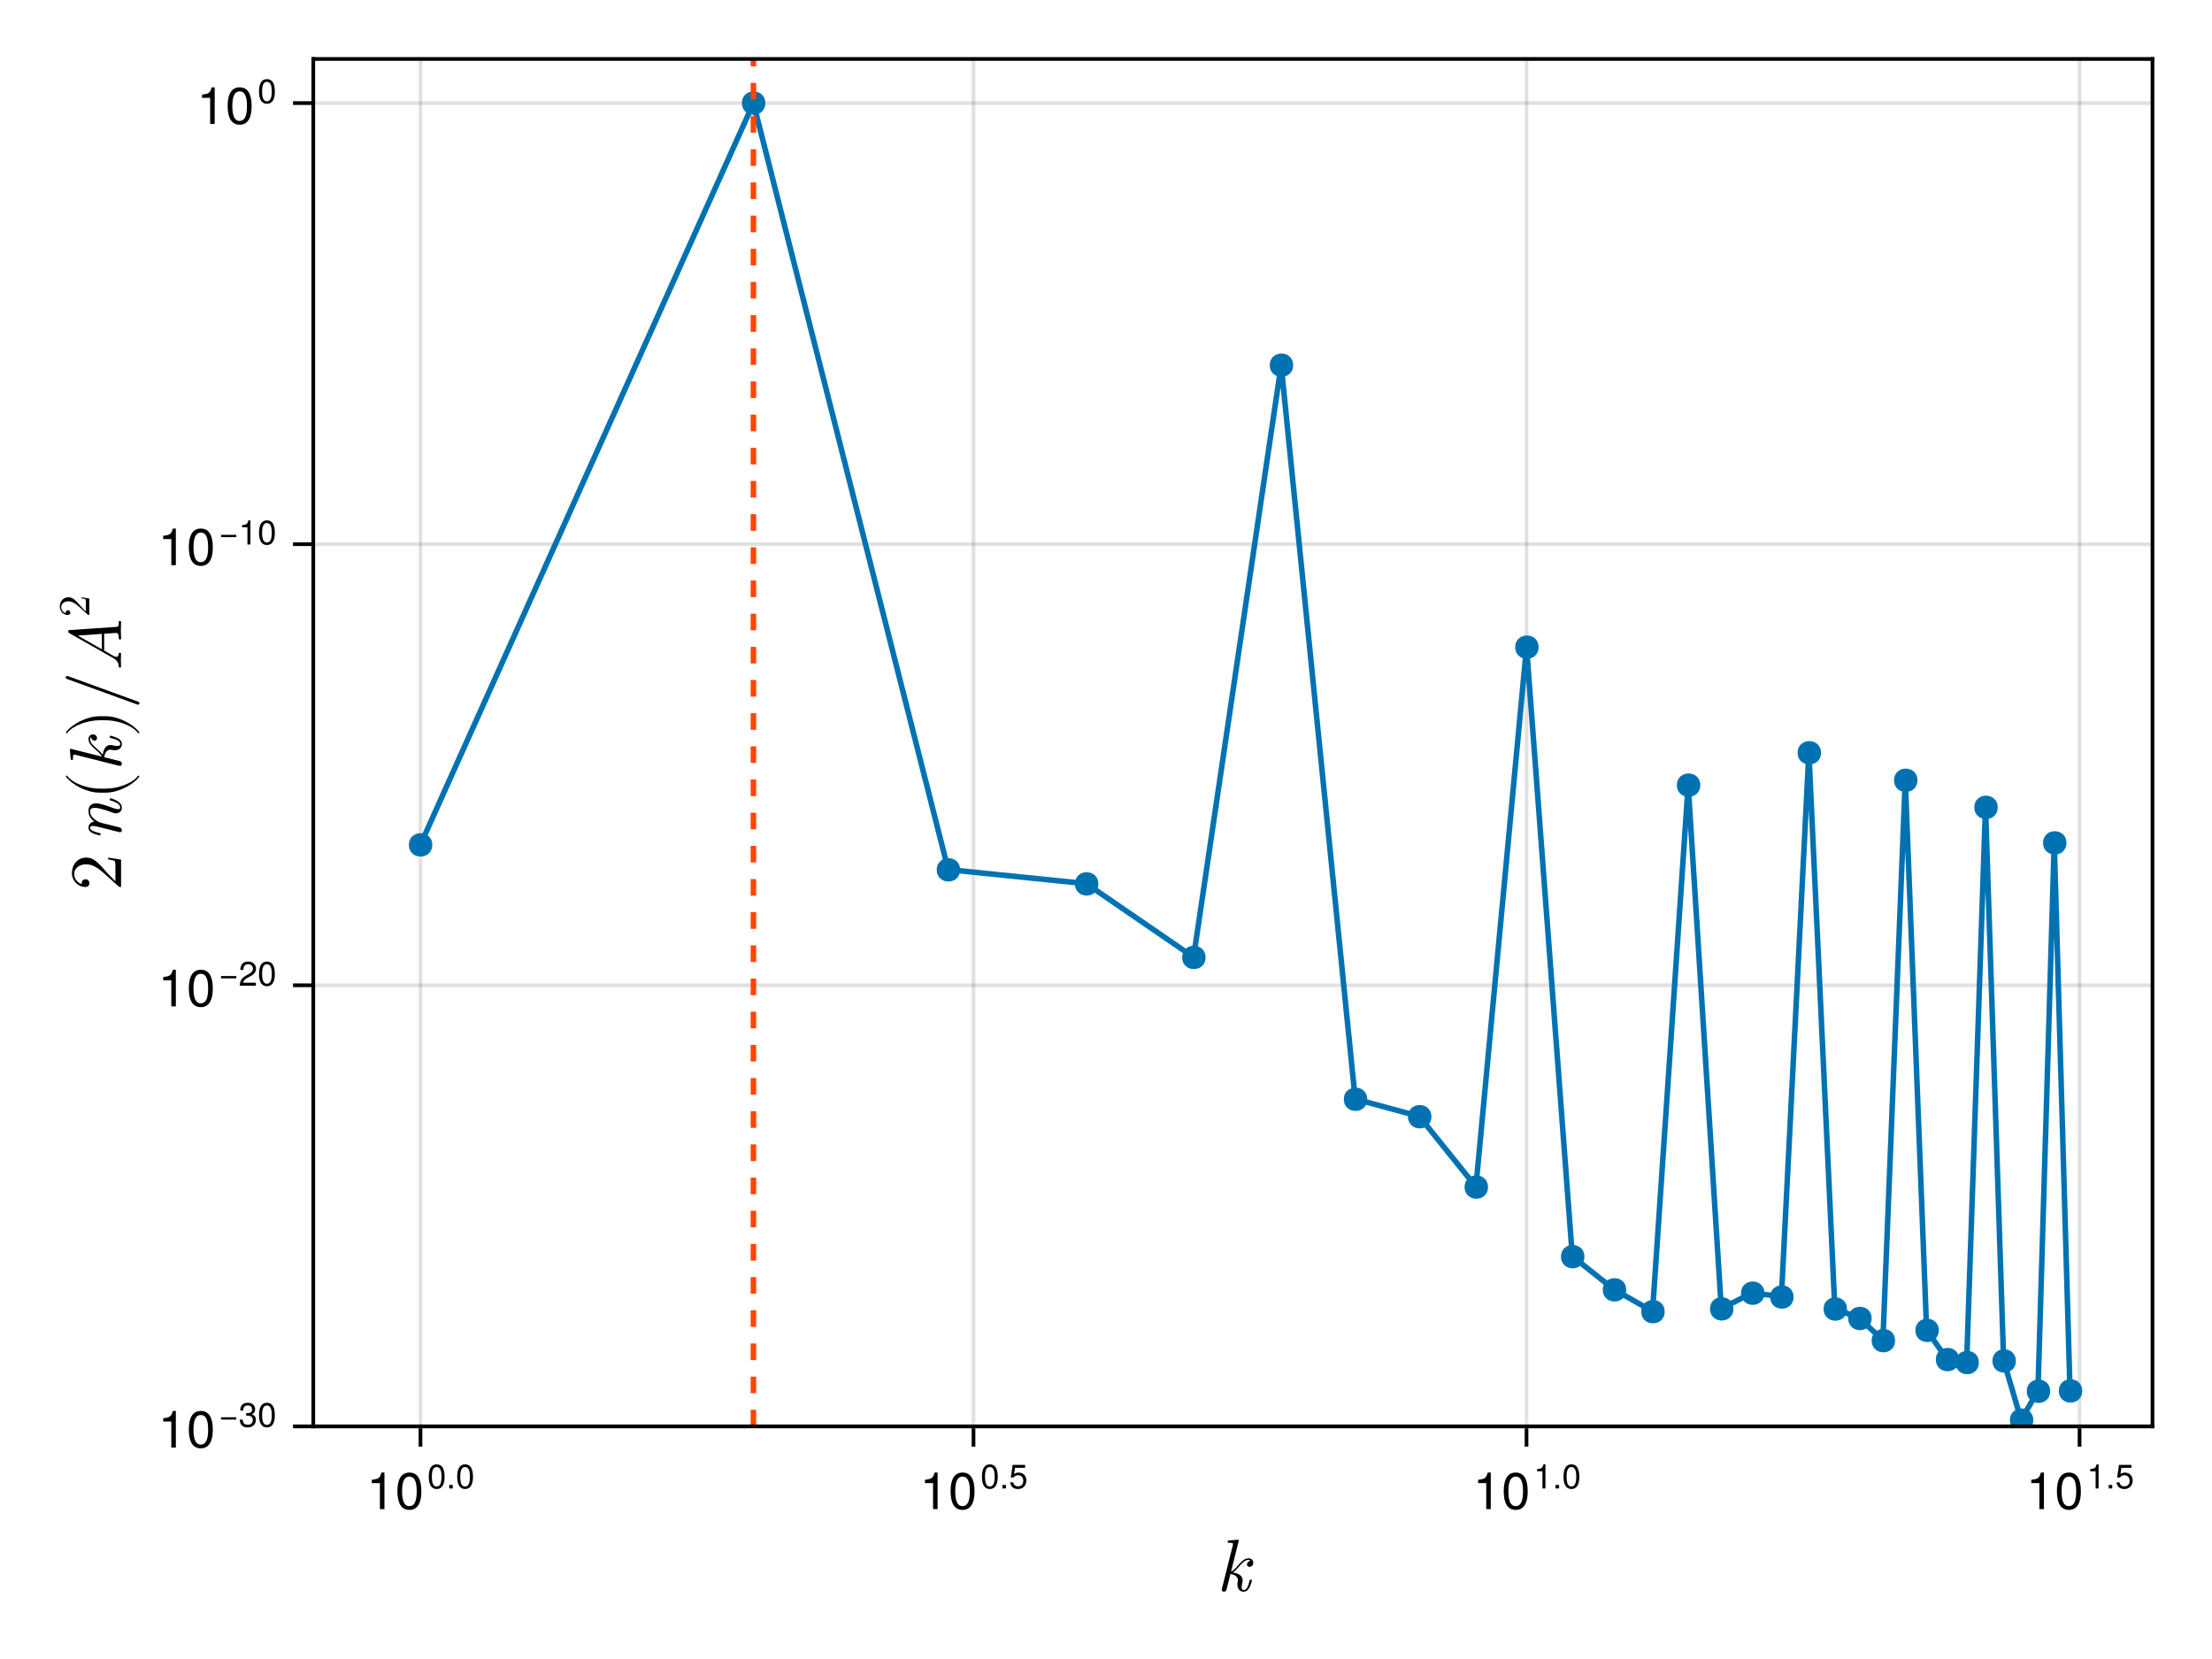 <?xml version="1.0" encoding="UTF-8"?>
<svg xmlns="http://www.w3.org/2000/svg" xmlns:xlink="http://www.w3.org/1999/xlink" width="800" height="600" viewBox="0 0 800 600">
<defs>
<g>
<g id="glyph-0-0-e2d2e023">
<path d="M 12.906 -3.812 C 12.906 -4.078 12.703 -4.078 12.516 -4.078 C 12.188 -4.078 12.156 -4.047 12 -3.469 C 11.656 -2.109 11.156 -0.297 9.969 -0.297 C 9.25 -0.297 9.203 -0.906 9.203 -1.438 C 9.203 -2.047 9.391 -2.797 9.422 -2.938 C 9.547 -3.5 9.547 -3.516 9.547 -3.875 C 9.547 -5.688 7.688 -6.406 6 -6.641 C 6.609 -7.016 7.172 -7.578 7.891 -8.406 C 9.281 -9.969 10.328 -11.203 11.656 -11.203 C 12.156 -11.203 12.375 -10.875 12.375 -10.875 C 11.25 -10.703 11.125 -9.766 11.125 -9.547 C 11.125 -9.203 11.359 -8.688 12.062 -8.688 C 12.641 -8.688 13.391 -9.172 13.391 -10.188 C 13.391 -10.875 12.906 -11.781 11.703 -11.781 C 10.297 -11.781 9.156 -10.672 8.234 -9.609 C 6.719 -7.844 6.297 -7.422 5.359 -6.969 L 8.078 -17.844 C 8.109 -17.922 8.156 -18.188 8.156 -18.188 C 8.156 -18.438 8 -18.516 7.781 -18.516 C 7.703 -18.516 7.438 -18.484 7.359 -18.453 L 4.719 -18.25 C 4.406 -18.219 4.109 -18.188 4.109 -17.688 C 4.109 -17.391 4.375 -17.391 4.75 -17.391 C 6.031 -17.391 6.078 -17.203 6.078 -16.938 C 6.078 -16.859 6 -16.484 6 -16.484 L 2.047 -0.75 C 2.031 -0.688 2 -0.406 2 -0.406 C 2 -0.109 2.234 0.297 2.75 0.297 C 3.547 0.297 3.734 -0.453 3.781 -0.688 L 5.141 -6.109 C 6.141 -5.969 7.844 -5.422 7.844 -3.875 C 7.844 -3.688 7.844 -3.578 7.766 -3.203 C 7.656 -2.75 7.656 -2.562 7.656 -2.297 C 7.656 -0.375 8.906 0.297 9.891 0.297 C 11.062 0.297 11.656 -0.594 11.953 -1.094 C 12.531 -2.109 12.906 -3.734 12.906 -3.812 Z M 12.906 -3.812 "/>
</g>
<g id="glyph-1-0-e2d2e023">
<path d="M 6.484 0 C 6.484 0 4.844 0 4.844 0 C 4.844 0 4.844 -9.422 4.844 -9.422 C 4.844 -9.422 1.906 -9.422 1.906 -9.422 C 1.906 -9.422 1.906 -10.609 1.906 -10.609 C 4.438 -10.922 4.812 -11.203 5.391 -13.234 C 5.391 -13.234 6.484 -13.234 6.484 -13.234 C 6.484 -13.234 6.484 0 6.484 0 Z M 6.484 0 "/>
</g>
<g id="glyph-2-0-e2d2e023">
<path d="M 9.469 -6.359 C 9.469 -2.016 7.938 0.281 5.141 0.281 C 2.297 0.281 0.797 -2.016 0.797 -6.484 C 0.797 -10.922 2.281 -13.234 5.141 -13.234 C 8.016 -13.234 9.469 -10.953 9.469 -6.359 Z M 7.781 -6.516 C 7.781 -10.062 6.906 -11.781 5.141 -11.781 C 3.359 -11.781 2.484 -10.078 2.484 -6.453 C 2.484 -2.844 3.359 -1.078 5.094 -1.078 C 6.922 -1.078 7.781 -2.766 7.781 -6.516 Z M 7.781 -6.516 "/>
</g>
<g id="glyph-2-1-e2d2e023">
<path d="M 6.484 0 C 6.484 0 4.844 0 4.844 0 C 4.844 0 4.844 -9.422 4.844 -9.422 C 4.844 -9.422 1.906 -9.422 1.906 -9.422 C 1.906 -9.422 1.906 -10.609 1.906 -10.609 C 4.438 -10.922 4.812 -11.203 5.391 -13.234 C 5.391 -13.234 6.484 -13.234 6.484 -13.234 C 6.484 -13.234 6.484 0 6.484 0 Z M 6.484 0 "/>
</g>
<g id="glyph-3-0-e2d2e023">
<path d="M 6.25 -4.203 C 6.25 -1.328 5.234 0.188 3.391 0.188 C 1.516 0.188 0.531 -1.328 0.531 -4.266 C 0.531 -7.203 1.5 -8.734 3.391 -8.734 C 5.281 -8.734 6.25 -7.234 6.25 -4.203 Z M 5.141 -4.297 C 5.141 -6.641 4.562 -7.766 3.391 -7.766 C 2.219 -7.766 1.641 -6.656 1.641 -4.266 C 1.641 -1.875 2.219 -0.719 3.359 -0.719 C 4.562 -0.719 5.141 -1.828 5.141 -4.297 Z M 5.141 -4.297 "/>
</g>
<g id="glyph-3-1-e2d2e023">
<path d="M 2.359 0 C 2.359 0 1.078 0 1.078 0 C 1.078 0 1.078 -1.281 1.078 -1.281 C 1.078 -1.281 2.359 -1.281 2.359 -1.281 C 2.359 -1.281 2.359 0 2.359 0 Z M 2.359 0 "/>
</g>
<g id="glyph-4-0-e2d2e023">
<path d="M 6.25 -4.203 C 6.25 -1.328 5.234 0.188 3.391 0.188 C 1.516 0.188 0.531 -1.328 0.531 -4.266 C 0.531 -7.203 1.5 -8.734 3.391 -8.734 C 5.281 -8.734 6.25 -7.234 6.25 -4.203 Z M 5.141 -4.297 C 5.141 -6.641 4.562 -7.766 3.391 -7.766 C 2.219 -7.766 1.641 -6.656 1.641 -4.266 C 1.641 -1.875 2.219 -0.719 3.359 -0.719 C 4.562 -0.719 5.141 -1.828 5.141 -4.297 Z M 5.141 -4.297 "/>
</g>
<g id="glyph-4-1-e2d2e023">
<path d="M 2.359 0 C 2.359 0 1.078 0 1.078 0 C 1.078 0 1.078 -1.281 1.078 -1.281 C 1.078 -1.281 2.359 -1.281 2.359 -1.281 C 2.359 -1.281 2.359 0 2.359 0 Z M 2.359 0 "/>
</g>
<g id="glyph-4-2-e2d2e023">
<path d="M 6.312 -2.891 C 6.312 -1.047 5.078 0.188 3.328 0.188 C 1.766 0.188 0.781 -0.5 0.438 -2.234 C 0.438 -2.234 1.516 -2.234 1.516 -2.234 C 1.766 -1.25 2.359 -0.781 3.297 -0.781 C 4.484 -0.781 5.203 -1.484 5.203 -2.75 C 5.203 -4.031 4.469 -4.797 3.297 -4.797 C 2.625 -4.797 2.203 -4.578 1.703 -3.984 C 1.703 -3.984 0.703 -3.984 0.703 -3.984 C 0.703 -3.984 1.359 -8.547 1.359 -8.547 C 1.359 -8.547 5.859 -8.547 5.859 -8.547 C 5.859 -8.547 5.859 -7.469 5.859 -7.469 C 5.859 -7.469 2.234 -7.469 2.234 -7.469 C 2.234 -7.469 1.891 -5.219 1.891 -5.219 C 2.391 -5.594 2.875 -5.75 3.5 -5.75 C 5.172 -5.75 6.312 -4.609 6.312 -2.891 Z M 6.312 -2.891 "/>
</g>
<g id="glyph-4-3-e2d2e023">
<path d="M 4.266 0 C 4.266 0 3.188 0 3.188 0 C 3.188 0 3.188 -6.219 3.188 -6.219 C 3.188 -6.219 1.25 -6.219 1.25 -6.219 C 1.25 -6.219 1.25 -7 1.25 -7 C 2.938 -7.203 3.172 -7.391 3.562 -8.734 C 3.562 -8.734 4.266 -8.734 4.266 -8.734 C 4.266 -8.734 4.266 0 4.266 0 Z M 4.266 0 "/>
</g>
<g id="glyph-5-0-e2d2e023">
<path d="M 6.25 -4.203 C 6.25 -1.328 5.234 0.188 3.391 0.188 C 1.516 0.188 0.531 -1.328 0.531 -4.266 C 0.531 -7.203 1.5 -8.734 3.391 -8.734 C 5.281 -8.734 6.25 -7.234 6.25 -4.203 Z M 5.141 -4.297 C 5.141 -6.641 4.562 -7.766 3.391 -7.766 C 2.219 -7.766 1.641 -6.656 1.641 -4.266 C 1.641 -1.875 2.219 -0.719 3.359 -0.719 C 4.562 -0.719 5.141 -1.828 5.141 -4.297 Z M 5.141 -4.297 "/>
</g>
<g id="glyph-6-0-e2d2e023">
<path d="M 6.484 0 C 6.484 0 4.844 0 4.844 0 C 4.844 0 4.844 -9.422 4.844 -9.422 C 4.844 -9.422 1.906 -9.422 1.906 -9.422 C 1.906 -9.422 1.906 -10.609 1.906 -10.609 C 4.438 -10.922 4.812 -11.203 5.391 -13.234 C 5.391 -13.234 6.484 -13.234 6.484 -13.234 C 6.484 -13.234 6.484 0 6.484 0 Z M 6.484 0 "/>
</g>
<g id="glyph-7-0-e2d2e023">
<path d="M 2.359 0 C 2.359 0 1.078 0 1.078 0 C 1.078 0 1.078 -1.281 1.078 -1.281 C 1.078 -1.281 2.359 -1.281 2.359 -1.281 C 2.359 -1.281 2.359 0 2.359 0 Z M 2.359 0 "/>
</g>
<g id="glyph-7-1-e2d2e023">
<path d="M 6.312 -2.891 C 6.312 -1.047 5.078 0.188 3.328 0.188 C 1.766 0.188 0.781 -0.5 0.438 -2.234 C 0.438 -2.234 1.516 -2.234 1.516 -2.234 C 1.766 -1.25 2.359 -0.781 3.297 -0.781 C 4.484 -0.781 5.203 -1.484 5.203 -2.75 C 5.203 -4.031 4.469 -4.797 3.297 -4.797 C 2.625 -4.797 2.203 -4.578 1.703 -3.984 C 1.703 -3.984 0.703 -3.984 0.703 -3.984 C 0.703 -3.984 1.359 -8.547 1.359 -8.547 C 1.359 -8.547 5.859 -8.547 5.859 -8.547 C 5.859 -8.547 5.859 -7.469 5.859 -7.469 C 5.859 -7.469 2.234 -7.469 2.234 -7.469 C 2.234 -7.469 1.891 -5.219 1.891 -5.219 C 2.391 -5.594 2.875 -5.75 3.5 -5.75 C 5.172 -5.75 6.312 -4.609 6.312 -2.891 Z M 6.312 -2.891 "/>
</g>
<g id="glyph-8-0-e2d2e023">
<path d="M -4.641 -11.969 L -4.641 -11.312 C -3.844 -11.172 -2.672 -10.984 -2.266 -10.719 C -2.047 -10.531 -2.047 -8.781 -2.047 -8.188 L -2.047 -3.391 L -4.797 -6.219 C -8.484 -10.375 -9.922 -11.969 -12.594 -11.969 C -15.625 -11.969 -17.766 -9.578 -17.766 -6.328 C -17.766 -3.312 -15.312 -1.328 -12.938 -1.328 C -11.438 -1.328 -11.438 -2.672 -11.438 -2.75 C -11.438 -3.203 -11.766 -4.141 -12.859 -4.141 C -13.547 -4.141 -14.25 -3.656 -14.25 -2.719 C -14.25 -2.5 -14.25 -2.453 -14.219 -2.375 C -15.953 -2.984 -16.938 -4.422 -16.938 -5.969 C -16.938 -8.406 -14.781 -9.547 -12.594 -9.547 C -10.453 -9.547 -8.344 -8.219 -6.688 -6.75 L -0.984 -1.625 C -0.688 -1.328 -0.641 -1.328 0 -1.328 L 0 -11.234 Z M -4.641 -11.969 "/>
</g>
<g id="glyph-8-1-e2d2e023">
<path d="M 6.344 -8.859 C 6.266 -8.859 6.188 -8.797 6.141 -8.75 C 4.047 -5.969 -1.281 -4.141 -5.547 -4.141 L -7.781 -4.141 C -12.062 -4.141 -17.391 -5.969 -19.469 -8.75 C -19.531 -8.797 -19.609 -8.859 -19.688 -8.859 C -19.812 -8.859 -19.953 -8.719 -19.953 -8.594 C -19.953 -8.531 -19.922 -8.484 -19.891 -8.422 C -17.688 -5.5 -12.344 -2.688 -7.781 -2.688 L -5.547 -2.688 C -0.984 -2.688 4.344 -5.5 6.562 -8.422 C 6.594 -8.484 6.609 -8.531 6.609 -8.594 C 6.609 -8.719 6.484 -8.859 6.344 -8.859 Z M 6.344 -8.859 "/>
</g>
<g id="glyph-8-2-e2d2e023">
<path d="M -5.547 -7.688 L -7.781 -7.688 C -12.344 -7.688 -17.688 -4.875 -19.891 -1.953 C -19.922 -1.891 -19.953 -1.844 -19.953 -1.781 C -19.953 -1.656 -19.812 -1.516 -19.688 -1.516 C -19.609 -1.516 -19.531 -1.578 -19.469 -1.625 C -17.391 -4.406 -12.062 -6.234 -7.781 -6.234 L -5.547 -6.234 C -1.281 -6.234 4.047 -4.406 6.141 -1.625 C 6.188 -1.578 6.266 -1.516 6.344 -1.516 C 6.484 -1.516 6.609 -1.656 6.609 -1.781 C 6.609 -1.844 6.594 -1.891 6.562 -1.953 C 4.344 -4.875 -0.984 -7.688 -5.547 -7.688 Z M -5.547 -7.688 "/>
</g>
<g id="glyph-8-3-e2d2e023">
<path d="M -19.469 -11.875 C -19.766 -11.875 -20 -11.625 -20 -11.328 C -20 -11.094 -19.875 -10.906 -19.656 -10.828 L 5.953 -1.516 C 6 -1.5 6.078 -1.5 6.141 -1.5 C 6.422 -1.5 6.672 -1.734 6.672 -2.031 C 6.672 -2.266 6.531 -2.453 6.328 -2.531 L -19.281 -11.844 C -19.344 -11.875 -19.422 -11.875 -19.469 -11.875 Z M -19.469 -11.875 "/>
</g>
<g id="glyph-9-0-e2d2e023">
<path d="M -3.812 -15.625 C -4.078 -15.625 -4.078 -15.422 -4.078 -15.234 C -4.078 -14.891 -4.031 -14.891 -3.625 -14.781 C -2.906 -14.562 -0.297 -13.844 -0.297 -12.297 C -0.297 -11.734 -0.688 -11.703 -1.062 -11.703 C -1.734 -11.703 -2.422 -11.969 -3.062 -12.188 C -4.484 -12.719 -7.469 -13.812 -9.016 -13.812 C -11.203 -13.812 -11.781 -12.344 -11.781 -11.047 C -11.781 -8.859 -10.188 -7.578 -9.688 -7.234 C -10.984 -7.047 -11.781 -6.141 -11.781 -4.984 C -11.781 -4.031 -11.172 -3.5 -10.375 -3.062 C -9.312 -2.562 -7.688 -2.219 -7.688 -2.219 C -7.422 -2.219 -7.422 -2.484 -7.422 -2.609 C -7.422 -2.953 -7.438 -2.984 -8.031 -3.125 C -9.891 -3.594 -11.203 -4.109 -11.203 -4.938 C -11.203 -5.625 -10.422 -5.625 -10.141 -5.625 C -9.703 -5.625 -9.203 -5.547 -8.781 -5.438 L -0.781 -3.438 C -0.609 -3.391 -0.484 -3.359 -0.406 -3.359 C -0.109 -3.359 0.297 -3.578 0.297 -4.109 C 0.297 -4.422 0.109 -4.875 -0.406 -5.062 L -4.672 -6.141 C -5.25 -6.266 -5.812 -6.422 -6.406 -6.562 C -7.766 -6.906 -7.781 -6.906 -8.562 -7.359 C -9.203 -7.734 -11.203 -8.938 -11.203 -10.969 C -11.203 -12.141 -10 -12.188 -9.438 -12.188 C -7.781 -12.188 -4.609 -11.016 -3.547 -10.641 C -2.641 -10.297 -2.406 -10.219 -1.844 -10.219 C -0.672 -10.219 0.297 -10.969 0.297 -12.25 C 0.297 -14.719 -3.688 -15.625 -3.812 -15.625 Z M -3.812 -15.625 "/>
</g>
<g id="glyph-10-0-e2d2e023">
<path d="M -3.812 -12.906 C -4.078 -12.906 -4.078 -12.703 -4.078 -12.516 C -4.078 -12.188 -4.047 -12.156 -3.469 -12 C -2.109 -11.656 -0.297 -11.156 -0.297 -9.969 C -0.297 -9.25 -0.906 -9.203 -1.438 -9.203 C -2.047 -9.203 -2.797 -9.391 -2.938 -9.422 C -3.5 -9.547 -3.516 -9.547 -3.875 -9.547 C -5.688 -9.547 -6.406 -7.688 -6.641 -6 C -7.016 -6.609 -7.578 -7.172 -8.406 -7.891 C -9.969 -9.281 -11.203 -10.328 -11.203 -11.656 C -11.203 -12.156 -10.875 -12.375 -10.875 -12.375 C -10.703 -11.25 -9.766 -11.125 -9.547 -11.125 C -9.203 -11.125 -8.688 -11.359 -8.688 -12.062 C -8.688 -12.641 -9.172 -13.391 -10.188 -13.391 C -10.875 -13.391 -11.781 -12.906 -11.781 -11.703 C -11.781 -10.297 -10.672 -9.156 -9.609 -8.234 C -7.844 -6.719 -7.422 -6.297 -6.969 -5.359 L -17.844 -8.078 C -17.922 -8.109 -18.188 -8.156 -18.188 -8.156 C -18.438 -8.156 -18.516 -8 -18.516 -7.781 C -18.516 -7.703 -18.484 -7.438 -18.453 -7.359 L -18.25 -4.719 C -18.219 -4.406 -18.188 -4.109 -17.688 -4.109 C -17.391 -4.109 -17.391 -4.375 -17.391 -4.75 C -17.391 -6.031 -17.203 -6.078 -16.938 -6.078 C -16.859 -6.078 -16.484 -6 -16.484 -6 L -0.75 -2.047 C -0.688 -2.031 -0.406 -2 -0.406 -2 C -0.109 -2 0.297 -2.234 0.297 -2.75 C 0.297 -3.547 -0.453 -3.734 -0.688 -3.781 L -6.109 -5.141 C -5.969 -6.141 -5.422 -7.844 -3.875 -7.844 C -3.688 -7.844 -3.578 -7.844 -3.203 -7.766 C -2.75 -7.656 -2.562 -7.656 -2.297 -7.656 C -0.375 -7.656 0.297 -8.906 0.297 -9.891 C 0.297 -11.062 -0.594 -11.656 -1.094 -11.953 C -2.109 -12.531 -3.734 -12.906 -3.812 -12.906 Z M -3.812 -12.906 "/>
</g>
<g id="glyph-10-1-e2d2e023">
<path d="M -0.484 -18.453 C -0.828 -18.453 -0.828 -18.25 -0.828 -17.812 C -0.828 -16.438 -1.047 -16.344 -1.734 -16.297 L -18.438 -15.156 C -19.016 -15.125 -19.094 -15.094 -19.094 -14.672 C -19.094 -14.25 -18.906 -14.141 -18.609 -13.969 L -3.016 -5.125 C -0.984 -3.969 -0.875 -2.828 -0.828 -1.891 C -0.797 -1.594 -0.312 -1.578 -0.312 -1.578 C -0.234 -1.578 0 -1.594 0 -1.891 C 0 -2.562 -0.078 -3.328 -0.078 -4.031 C -0.078 -4.859 0 -5.703 0 -6.516 C 0 -6.641 0 -6.984 -0.5 -6.984 C -0.797 -6.984 -0.797 -6.781 -0.828 -6.562 C -0.859 -6.406 -0.906 -5.438 -1.734 -5.438 C -1.969 -5.438 -2.297 -5.578 -2.75 -5.812 L -6.109 -7.734 L -6.109 -13.812 L -1.688 -14.109 C -1.141 -14.109 -0.828 -13.469 -0.828 -12.328 C -0.828 -12.031 -0.828 -11.703 -0.312 -11.703 C 0 -11.703 0 -12.031 0 -12.109 C 0 -13.094 -0.078 -14.156 -0.078 -15.172 C -0.078 -16.109 0 -17.062 0 -17.984 C 0 -18.141 0 -18.453 -0.484 -18.453 Z M -6.938 -13.766 L -6.938 -8.188 L -15.656 -13.156 Z M -6.938 -13.766 "/>
</g>
<g id="glyph-11-0-e2d2e023">
<path d="M -2.781 -7.188 L -2.781 -6.781 C -2.297 -6.703 -1.594 -6.594 -1.359 -6.438 C -1.234 -6.312 -1.234 -5.266 -1.234 -4.906 L -1.234 -2.031 L -2.875 -3.734 C -5.094 -6.219 -5.953 -7.188 -7.547 -7.188 C -9.375 -7.188 -10.656 -5.75 -10.656 -3.797 C -10.656 -1.984 -9.188 -0.797 -7.766 -0.797 C -6.859 -0.797 -6.859 -1.594 -6.859 -1.641 C -6.859 -1.922 -7.062 -2.484 -7.719 -2.484 C -8.125 -2.484 -8.547 -2.188 -8.547 -1.625 C -8.547 -1.5 -8.547 -1.469 -8.531 -1.422 C -9.562 -1.797 -10.156 -2.656 -10.156 -3.578 C -10.156 -5.047 -8.859 -5.734 -7.547 -5.734 C -6.266 -5.734 -5.016 -4.922 -4.016 -4.047 L -0.594 -0.969 C -0.422 -0.797 -0.391 -0.797 0 -0.797 L 0 -6.734 Z M -2.781 -7.188 "/>
</g>
<g id="glyph-12-0-e2d2e023">
<path d="M 6.484 0 C 6.484 0 4.844 0 4.844 0 C 4.844 0 4.844 -9.422 4.844 -9.422 C 4.844 -9.422 1.906 -9.422 1.906 -9.422 C 1.906 -9.422 1.906 -10.609 1.906 -10.609 C 4.438 -10.922 4.812 -11.203 5.391 -13.234 C 5.391 -13.234 6.484 -13.234 6.484 -13.234 C 6.484 -13.234 6.484 0 6.484 0 Z M 6.484 0 "/>
</g>
<g id="glyph-13-0-e2d2e023">
<path d="M 9.469 -6.359 C 9.469 -2.016 7.938 0.281 5.141 0.281 C 2.297 0.281 0.797 -2.016 0.797 -6.484 C 0.797 -10.922 2.281 -13.234 5.141 -13.234 C 8.016 -13.234 9.469 -10.953 9.469 -6.359 Z M 7.781 -6.516 C 7.781 -10.062 6.906 -11.781 5.141 -11.781 C 3.359 -11.781 2.484 -10.078 2.484 -6.453 C 2.484 -2.844 3.359 -1.078 5.094 -1.078 C 6.922 -1.078 7.781 -2.766 7.781 -6.516 Z M 7.781 -6.516 "/>
</g>
<g id="glyph-14-0-e2d2e023">
<path d="M 6.359 -2.656 C 6.359 -2.656 0.844 -2.656 0.844 -2.656 C 0.844 -2.656 0.844 -3.5 0.844 -3.5 C 0.844 -3.5 6.359 -3.5 6.359 -3.5 C 6.359 -3.5 6.359 -2.656 6.359 -2.656 Z M 6.359 -2.656 "/>
</g>
<g id="glyph-15-0-e2d2e023">
<path d="M 6.234 -2.531 C 6.234 -0.891 5.078 0.188 3.281 0.188 C 1.484 0.188 0.531 -0.688 0.391 -2.641 C 0.391 -2.641 1.484 -2.641 1.484 -2.641 C 1.547 -1.359 2.125 -0.781 3.312 -0.781 C 4.438 -0.781 5.125 -1.422 5.125 -2.531 C 5.125 -3.5 4.5 -4.062 3.312 -4.062 C 3.312 -4.062 2.719 -4.062 2.719 -4.062 C 2.719 -4.062 2.719 -4.969 2.719 -4.969 C 4.453 -4.969 4.859 -5.359 4.859 -6.297 C 4.859 -7.219 4.281 -7.781 3.328 -7.781 C 2.219 -7.781 1.688 -7.203 1.656 -5.906 C 1.656 -5.906 0.578 -5.906 0.578 -5.906 C 0.609 -7.766 1.547 -8.734 3.312 -8.734 C 4.969 -8.734 5.969 -7.828 5.969 -6.328 C 5.969 -5.453 5.562 -4.891 4.75 -4.562 C 5.797 -4.203 6.234 -3.594 6.234 -2.531 Z M 6.234 -2.531 "/>
</g>
<g id="glyph-15-1-e2d2e023">
<path d="M 6.25 -4.203 C 6.25 -1.328 5.234 0.188 3.391 0.188 C 1.516 0.188 0.531 -1.328 0.531 -4.266 C 0.531 -7.203 1.5 -8.734 3.391 -8.734 C 5.281 -8.734 6.25 -7.234 6.25 -4.203 Z M 5.141 -4.297 C 5.141 -6.641 4.562 -7.766 3.391 -7.766 C 2.219 -7.766 1.641 -6.656 1.641 -4.266 C 1.641 -1.875 2.219 -0.719 3.359 -0.719 C 4.562 -0.719 5.141 -1.828 5.141 -4.297 Z M 5.141 -4.297 "/>
</g>
<g id="glyph-15-2-e2d2e023">
<path d="M 6.297 -6.172 C 6.297 -5.094 5.656 -4.188 4.438 -3.531 C 4.438 -3.531 3.219 -2.875 3.219 -2.875 C 2.141 -2.234 1.75 -1.781 1.641 -1.078 C 1.641 -1.078 6.234 -1.078 6.234 -1.078 C 6.234 -1.078 6.234 0 6.234 0 C 6.234 0 0.422 0 0.422 0 C 0.516 -1.922 1.047 -2.75 2.875 -3.781 C 2.875 -3.781 4 -4.422 4 -4.422 C 4.781 -4.859 5.188 -5.453 5.188 -6.141 C 5.188 -7.078 4.438 -7.781 3.453 -7.781 C 2.391 -7.781 1.781 -7.172 1.703 -5.703 C 1.703 -5.703 0.609 -5.703 0.609 -5.703 C 0.672 -7.812 1.719 -8.734 3.5 -8.734 C 5.141 -8.734 6.297 -7.641 6.297 -6.172 Z M 6.297 -6.172 "/>
</g>
<g id="glyph-16-0-e2d2e023">
<path d="M 6.359 -2.656 C 6.359 -2.656 0.844 -2.656 0.844 -2.656 C 0.844 -2.656 0.844 -3.5 0.844 -3.5 C 0.844 -3.5 6.359 -3.5 6.359 -3.5 C 6.359 -3.5 6.359 -2.656 6.359 -2.656 Z M 6.359 -2.656 "/>
</g>
<g id="glyph-17-0-e2d2e023">
<path d="M 4.266 0 C 4.266 0 3.188 0 3.188 0 C 3.188 0 3.188 -6.219 3.188 -6.219 C 3.188 -6.219 1.25 -6.219 1.25 -6.219 C 1.25 -6.219 1.25 -7 1.25 -7 C 2.938 -7.203 3.172 -7.391 3.562 -8.734 C 3.562 -8.734 4.266 -8.734 4.266 -8.734 C 4.266 -8.734 4.266 0 4.266 0 Z M 4.266 0 "/>
</g>
<g id="glyph-17-1-e2d2e023">
<path d="M 6.25 -4.203 C 6.25 -1.328 5.234 0.188 3.391 0.188 C 1.516 0.188 0.531 -1.328 0.531 -4.266 C 0.531 -7.203 1.5 -8.734 3.391 -8.734 C 5.281 -8.734 6.25 -7.234 6.25 -4.203 Z M 5.141 -4.297 C 5.141 -6.641 4.562 -7.766 3.391 -7.766 C 2.219 -7.766 1.641 -6.656 1.641 -4.266 C 1.641 -1.875 2.219 -0.719 3.359 -0.719 C 4.562 -0.719 5.141 -1.828 5.141 -4.297 Z M 5.141 -4.297 "/>
</g>
<g id="glyph-18-0-e2d2e023">
<path d="M 6.484 0 C 6.484 0 4.844 0 4.844 0 C 4.844 0 4.844 -9.422 4.844 -9.422 C 4.844 -9.422 1.906 -9.422 1.906 -9.422 C 1.906 -9.422 1.906 -10.609 1.906 -10.609 C 4.438 -10.922 4.812 -11.203 5.391 -13.234 C 5.391 -13.234 6.484 -13.234 6.484 -13.234 C 6.484 -13.234 6.484 0 6.484 0 Z M 6.484 0 "/>
</g>
<g id="glyph-19-0-e2d2e023">
<path d="M 9.469 -6.359 C 9.469 -2.016 7.938 0.281 5.141 0.281 C 2.297 0.281 0.797 -2.016 0.797 -6.484 C 0.797 -10.922 2.281 -13.234 5.141 -13.234 C 8.016 -13.234 9.469 -10.953 9.469 -6.359 Z M 7.781 -6.516 C 7.781 -10.062 6.906 -11.781 5.141 -11.781 C 3.359 -11.781 2.484 -10.078 2.484 -6.453 C 2.484 -2.844 3.359 -1.078 5.094 -1.078 C 6.922 -1.078 7.781 -2.766 7.781 -6.516 Z M 7.781 -6.516 "/>
</g>
<g id="glyph-20-0-e2d2e023">
<path d="M 6.25 -4.203 C 6.25 -1.328 5.234 0.188 3.391 0.188 C 1.516 0.188 0.531 -1.328 0.531 -4.266 C 0.531 -7.203 1.5 -8.734 3.391 -8.734 C 5.281 -8.734 6.25 -7.234 6.25 -4.203 Z M 5.141 -4.297 C 5.141 -6.641 4.562 -7.766 3.391 -7.766 C 2.219 -7.766 1.641 -6.656 1.641 -4.266 C 1.641 -1.875 2.219 -0.719 3.359 -0.719 C 4.562 -0.719 5.141 -1.828 5.141 -4.297 Z M 5.141 -4.297 "/>
</g>
</g>
<clipPath id="clip-0-e2d2e023">
<path clip-rule="nonzero" d="M 146 31 L 755 31 L 755 516 L 146 516 Z M 146 31 "/>
</clipPath>
<clipPath id="clip-1-e2d2e023">
<path clip-rule="nonzero" d="M 726 509 L 736 509 L 736 516 L 726 516 Z M 726 509 "/>
</clipPath>
<clipPath id="clip-2-e2d2e023">
<path clip-rule="nonzero" d="M 271 21.332 L 274 21.332 L 274 516 L 271 516 Z M 271 21.332 "/>
</clipPath>
</defs>
<rect x="-80" y="-60" width="960" height="720" fill="rgb(100%, 100%, 100%)" fill-opacity="1"/>
<path fill-rule="nonzero" fill="rgb(100%, 100%, 100%)" fill-opacity="1" d="M 113.332 516 L 778.664 516 L 778.664 21.332 L 113.332 21.332 Z M 113.332 516 "/>
<path fill="none" stroke-width="1" stroke-linecap="butt" stroke-linejoin="miter" stroke="rgb(0%, 0%, 0%)" stroke-opacity="0.12" stroke-miterlimit="1.155" d="M 114.082 387 L 114.082 15.999 " transform="matrix(1.333, 0, 0, 1.333, 0, 0)"/>
<path fill="none" stroke-width="1" stroke-linecap="butt" stroke-linejoin="miter" stroke="rgb(0%, 0%, 0%)" stroke-opacity="0.12" stroke-miterlimit="1.155" d="M 264.126 387 L 264.126 15.999 " transform="matrix(1.333, 0, 0, 1.333, 0, 0)"/>
<path fill="none" stroke-width="1" stroke-linecap="butt" stroke-linejoin="miter" stroke="rgb(0%, 0%, 0%)" stroke-opacity="0.12" stroke-miterlimit="1.155" d="M 414.17 387 L 414.17 15.999 " transform="matrix(1.333, 0, 0, 1.333, 0, 0)"/>
<path fill="none" stroke-width="1" stroke-linecap="butt" stroke-linejoin="miter" stroke="rgb(0%, 0%, 0%)" stroke-opacity="0.12" stroke-miterlimit="1.155" d="M 564.214 387 L 564.214 15.999 " transform="matrix(1.333, 0, 0, 1.333, 0, 0)"/>
<path fill="none" stroke-width="1" stroke-linecap="butt" stroke-linejoin="miter" stroke="rgb(0%, 0%, 0%)" stroke-opacity="0.12" stroke-miterlimit="1.155" d="M 84.999 387 L 584.001 387 " transform="matrix(1.333, 0, 0, 1.333, 0, 0)"/>
<path fill="none" stroke-width="1" stroke-linecap="butt" stroke-linejoin="miter" stroke="rgb(0%, 0%, 0%)" stroke-opacity="0.12" stroke-miterlimit="1.155" d="M 84.999 267.322 L 584.001 267.322 " transform="matrix(1.333, 0, 0, 1.333, 0, 0)"/>
<path fill="none" stroke-width="1" stroke-linecap="butt" stroke-linejoin="miter" stroke="rgb(0%, 0%, 0%)" stroke-opacity="0.12" stroke-miterlimit="1.155" d="M 84.999 147.645 L 584.001 147.645 " transform="matrix(1.333, 0, 0, 1.333, 0, 0)"/>
<path fill="none" stroke-width="1" stroke-linecap="butt" stroke-linejoin="miter" stroke="rgb(0%, 0%, 0%)" stroke-opacity="0.12" stroke-miterlimit="1.155" d="M 84.999 27.967 L 584.001 27.967 " transform="matrix(1.333, 0, 0, 1.333, 0, 0)"/>
<g fill="rgb(0%, 0%, 0%)" fill-opacity="1">
<use xlink:href="#glyph-0-0-e2d2e023" x="439.867" y="575.363"/>
</g>
<g fill="rgb(0%, 0%, 0%)" fill-opacity="1">
<use xlink:href="#glyph-1-0-e2d2e023" x="132.552" y="545.8"/>
</g>
<g fill="rgb(0%, 0%, 0%)" fill-opacity="1">
<use xlink:href="#glyph-2-0-e2d2e023" x="142.93" y="545.8"/>
</g>
<g fill="rgb(0%, 0%, 0%)" fill-opacity="1">
<use xlink:href="#glyph-3-0-e2d2e023" x="154.541" y="538.334"/>
</g>
<g fill="rgb(0%, 0%, 0%)" fill-opacity="1">
<use xlink:href="#glyph-3-1-e2d2e023" x="161.391" y="538.334"/>
</g>
<g fill="rgb(0%, 0%, 0%)" fill-opacity="1">
<use xlink:href="#glyph-4-0-e2d2e023" x="164.816" y="538.334"/>
</g>
<g fill="rgb(0%, 0%, 0%)" fill-opacity="1">
<use xlink:href="#glyph-2-1-e2d2e023" x="332.611" y="545.8"/>
</g>
<g fill="rgb(0%, 0%, 0%)" fill-opacity="1">
<use xlink:href="#glyph-2-0-e2d2e023" x="342.99" y="545.8"/>
</g>
<g fill="rgb(0%, 0%, 0%)" fill-opacity="1">
<use xlink:href="#glyph-5-0-e2d2e023" x="354.6" y="538.334"/>
</g>
<g fill="rgb(0%, 0%, 0%)" fill-opacity="1">
<use xlink:href="#glyph-4-1-e2d2e023" x="361.45" y="538.334"/>
</g>
<g fill="rgb(0%, 0%, 0%)" fill-opacity="1">
<use xlink:href="#glyph-4-2-e2d2e023" x="364.875" y="538.334"/>
</g>
<g fill="rgb(0%, 0%, 0%)" fill-opacity="1">
<use xlink:href="#glyph-6-0-e2d2e023" x="532.67" y="545.8"/>
</g>
<g fill="rgb(0%, 0%, 0%)" fill-opacity="1">
<use xlink:href="#glyph-2-0-e2d2e023" x="543.049" y="545.8"/>
</g>
<g fill="rgb(0%, 0%, 0%)" fill-opacity="1">
<use xlink:href="#glyph-4-3-e2d2e023" x="554.66" y="538.334"/>
</g>
<g fill="rgb(0%, 0%, 0%)" fill-opacity="1">
<use xlink:href="#glyph-4-1-e2d2e023" x="561.51" y="538.334"/>
</g>
<g fill="rgb(0%, 0%, 0%)" fill-opacity="1">
<use xlink:href="#glyph-4-0-e2d2e023" x="564.935" y="538.334"/>
</g>
<g fill="rgb(0%, 0%, 0%)" fill-opacity="1">
<use xlink:href="#glyph-2-1-e2d2e023" x="732.73" y="545.8"/>
</g>
<g fill="rgb(0%, 0%, 0%)" fill-opacity="1">
<use xlink:href="#glyph-2-0-e2d2e023" x="743.109" y="545.8"/>
</g>
<g fill="rgb(0%, 0%, 0%)" fill-opacity="1">
<use xlink:href="#glyph-4-3-e2d2e023" x="754.719" y="538.334"/>
</g>
<g fill="rgb(0%, 0%, 0%)" fill-opacity="1">
<use xlink:href="#glyph-7-0-e2d2e023" x="761.569" y="538.334"/>
</g>
<g fill="rgb(0%, 0%, 0%)" fill-opacity="1">
<use xlink:href="#glyph-7-1-e2d2e023" x="764.994" y="538.334"/>
</g>
<g fill="rgb(0%, 0%, 0%)" fill-opacity="1">
<use xlink:href="#glyph-8-0-e2d2e023" x="43.783" y="322.129"/>
</g>
<g fill="rgb(0%, 0%, 0%)" fill-opacity="1">
<use xlink:href="#glyph-9-0-e2d2e023" x="43.783" y="304.351"/>
</g>
<g fill="rgb(0%, 0%, 0%)" fill-opacity="1">
<use xlink:href="#glyph-8-1-e2d2e023" x="43.783" y="289.364"/>
</g>
<g fill="rgb(0%, 0%, 0%)" fill-opacity="1">
<use xlink:href="#glyph-10-0-e2d2e023" x="43.783" y="278.991"/>
</g>
<g fill="rgb(0%, 0%, 0%)" fill-opacity="1">
<use xlink:href="#glyph-8-2-e2d2e023" x="43.783" y="266.724"/>
</g>
<g fill="rgb(0%, 0%, 0%)" fill-opacity="1">
<use xlink:href="#glyph-8-3-e2d2e023" x="43.783" y="256.351"/>
</g>
<g fill="rgb(0%, 0%, 0%)" fill-opacity="1">
<use xlink:href="#glyph-10-1-e2d2e023" x="43.783" y="243.018"/>
</g>
<g fill="rgb(0%, 0%, 0%)" fill-opacity="1">
<use xlink:href="#glyph-11-0-e2d2e023" x="32.289" y="223.204"/>
</g>
<g fill="rgb(0%, 0%, 0%)" fill-opacity="1">
<use xlink:href="#glyph-12-0-e2d2e023" x="57.116" y="523.532"/>
</g>
<g fill="rgb(0%, 0%, 0%)" fill-opacity="1">
<use xlink:href="#glyph-13-0-e2d2e023" x="67.495" y="523.532"/>
</g>
<g fill="rgb(0%, 0%, 0%)" fill-opacity="1">
<use xlink:href="#glyph-14-0-e2d2e023" x="79.105" y="516.066"/>
</g>
<g fill="rgb(0%, 0%, 0%)" fill-opacity="1">
<use xlink:href="#glyph-15-0-e2d2e023" x="86.3" y="516.066"/>
</g>
<g fill="rgb(0%, 0%, 0%)" fill-opacity="1">
<use xlink:href="#glyph-15-1-e2d2e023" x="93.15" y="516.066"/>
</g>
<g fill="rgb(0%, 0%, 0%)" fill-opacity="1">
<use xlink:href="#glyph-12-0-e2d2e023" x="57.116" y="363.962"/>
</g>
<g fill="rgb(0%, 0%, 0%)" fill-opacity="1">
<use xlink:href="#glyph-13-0-e2d2e023" x="67.495" y="363.962"/>
</g>
<g fill="rgb(0%, 0%, 0%)" fill-opacity="1">
<use xlink:href="#glyph-14-0-e2d2e023" x="79.105" y="356.496"/>
</g>
<g fill="rgb(0%, 0%, 0%)" fill-opacity="1">
<use xlink:href="#glyph-15-2-e2d2e023" x="86.3" y="356.496"/>
</g>
<g fill="rgb(0%, 0%, 0%)" fill-opacity="1">
<use xlink:href="#glyph-15-1-e2d2e023" x="93.15" y="356.496"/>
</g>
<g fill="rgb(0%, 0%, 0%)" fill-opacity="1">
<use xlink:href="#glyph-12-0-e2d2e023" x="57.116" y="204.392"/>
</g>
<g fill="rgb(0%, 0%, 0%)" fill-opacity="1">
<use xlink:href="#glyph-13-0-e2d2e023" x="67.495" y="204.392"/>
</g>
<g fill="rgb(0%, 0%, 0%)" fill-opacity="1">
<use xlink:href="#glyph-16-0-e2d2e023" x="79.105" y="196.926"/>
</g>
<g fill="rgb(0%, 0%, 0%)" fill-opacity="1">
<use xlink:href="#glyph-17-0-e2d2e023" x="86.3" y="196.926"/>
</g>
<g fill="rgb(0%, 0%, 0%)" fill-opacity="1">
<use xlink:href="#glyph-17-1-e2d2e023" x="93.15" y="196.926"/>
</g>
<g fill="rgb(0%, 0%, 0%)" fill-opacity="1">
<use xlink:href="#glyph-18-0-e2d2e023" x="71.161" y="44.822"/>
</g>
<g fill="rgb(0%, 0%, 0%)" fill-opacity="1">
<use xlink:href="#glyph-19-0-e2d2e023" x="81.539" y="44.822"/>
</g>
<g fill="rgb(0%, 0%, 0%)" fill-opacity="1">
<use xlink:href="#glyph-20-0-e2d2e023" x="93.15" y="37.356"/>
</g>
<g clip-path="url(#clip-0-e2d2e023)">
<path fill="none" stroke-width="1.5" stroke-linecap="butt" stroke-linejoin="miter" stroke="rgb(0%, 44.706%, 69.804%)" stroke-opacity="1" stroke-miterlimit="2" d="M 114.082 229.169 L 204.416 27.967 L 257.262 235.939 L 294.753 239.754 L 323.836 259.696 L 347.596 99.056 L 367.688 298.178 L 385.09 302.903 L 400.438 321.984 L 414.17 175.538 L 426.592 340.863 L 437.933 349.863 L 448.365 355.781 L 458.021 212.971 L 467.013 355.025 L 475.424 350.771 L 483.325 351.809 L 490.775 204.196 L 497.821 355.066 L 504.507 357.63 L 510.864 363.639 L 516.929 211.652 L 522.721 360.861 L 528.267 368.78 L 533.587 369.583 L 538.699 218.994 L 543.618 369.158 L 548.358 385.213 L 552.932 377.379 L 557.35 228.633 L 561.624 377.285 " transform="matrix(1.333, 0, 0, 1.333, 0, 0)"/>
</g>
<path fill-rule="nonzero" fill="rgb(0%, 44.706%, 69.804%)" fill-opacity="1" d="M 156.34 305.559 C 156.34 299.918 147.879 299.918 147.879 305.559 C 147.879 311.199 156.34 311.199 156.34 305.559 Z M 156.34 305.559 "/>
<path fill-rule="nonzero" fill="rgb(0%, 44.706%, 69.804%)" fill-opacity="1" d="M 276.785 37.289 C 276.785 31.652 268.328 31.652 268.328 37.289 C 268.328 42.93 276.785 42.93 276.785 37.289 Z M 276.785 37.289 "/>
<path fill-rule="nonzero" fill="rgb(0%, 44.706%, 69.804%)" fill-opacity="1" d="M 347.242 314.586 C 347.242 308.945 338.785 308.945 338.785 314.586 C 338.785 320.227 347.242 320.227 347.242 314.586 Z M 347.242 314.586 "/>
<path fill-rule="nonzero" fill="rgb(0%, 44.706%, 69.804%)" fill-opacity="1" d="M 397.234 319.672 C 397.234 314.031 388.773 314.031 388.773 319.672 C 388.773 325.312 397.234 325.312 397.234 319.672 Z M 397.234 319.672 "/>
<path fill-rule="nonzero" fill="rgb(0%, 44.706%, 69.804%)" fill-opacity="1" d="M 436.012 346.262 C 436.012 340.621 427.551 340.621 427.551 346.262 C 427.551 351.898 436.012 351.898 436.012 346.262 Z M 436.012 346.262 "/>
<path fill-rule="nonzero" fill="rgb(0%, 44.706%, 69.804%)" fill-opacity="1" d="M 467.691 132.074 C 467.691 126.434 459.23 126.434 459.23 132.074 C 459.23 137.715 467.691 137.715 467.691 132.074 Z M 467.691 132.074 "/>
<path fill-rule="nonzero" fill="rgb(0%, 44.706%, 69.804%)" fill-opacity="1" d="M 494.477 397.57 C 494.477 391.93 486.02 391.93 486.02 397.57 C 486.02 403.211 494.477 403.211 494.477 397.57 Z M 494.477 397.57 "/>
<path fill-rule="nonzero" fill="rgb(0%, 44.706%, 69.804%)" fill-opacity="1" d="M 517.684 403.871 C 517.684 398.234 509.223 398.234 509.223 403.871 C 509.223 409.512 517.684 409.512 517.684 403.871 Z M 517.684 403.871 "/>
<path fill-rule="nonzero" fill="rgb(0%, 44.706%, 69.804%)" fill-opacity="1" d="M 538.148 429.312 C 538.148 423.672 529.688 423.672 529.688 429.312 C 529.688 434.949 538.148 434.949 538.148 429.312 Z M 538.148 429.312 "/>
<path fill-rule="nonzero" fill="rgb(0%, 44.706%, 69.804%)" fill-opacity="1" d="M 556.457 234.051 C 556.457 228.414 547.996 228.414 547.996 234.051 C 547.996 239.691 556.457 239.691 556.457 234.051 Z M 556.457 234.051 "/>
<path fill-rule="nonzero" fill="rgb(0%, 44.706%, 69.804%)" fill-opacity="1" d="M 573.02 454.484 C 573.02 448.844 564.559 448.844 564.559 454.484 C 564.559 460.121 573.02 460.121 573.02 454.484 Z M 573.02 454.484 "/>
<path fill-rule="nonzero" fill="rgb(0%, 44.706%, 69.804%)" fill-opacity="1" d="M 588.141 466.484 C 588.141 460.844 579.68 460.844 579.68 466.484 C 579.68 472.125 588.141 472.125 588.141 466.484 Z M 588.141 466.484 "/>
<path fill-rule="nonzero" fill="rgb(0%, 44.706%, 69.804%)" fill-opacity="1" d="M 602.047 474.375 C 602.047 468.734 593.59 468.734 593.59 474.375 C 593.59 480.016 602.047 480.016 602.047 474.375 Z M 602.047 474.375 "/>
<path fill-rule="nonzero" fill="rgb(0%, 44.706%, 69.804%)" fill-opacity="1" d="M 614.926 283.961 C 614.926 278.32 606.465 278.32 606.465 283.961 C 606.465 289.602 614.926 289.602 614.926 283.961 Z M 614.926 283.961 "/>
<path fill-rule="nonzero" fill="rgb(0%, 44.706%, 69.804%)" fill-opacity="1" d="M 626.914 473.367 C 626.914 467.727 618.453 467.727 618.453 473.367 C 618.453 479.008 626.914 479.008 626.914 473.367 Z M 626.914 473.367 "/>
<path fill-rule="nonzero" fill="rgb(0%, 44.706%, 69.804%)" fill-opacity="1" d="M 638.129 467.695 C 638.129 462.055 629.668 462.055 629.668 467.695 C 629.668 473.336 638.129 473.336 638.129 467.695 Z M 638.129 467.695 "/>
<path fill-rule="nonzero" fill="rgb(0%, 44.706%, 69.804%)" fill-opacity="1" d="M 648.664 469.078 C 648.664 463.438 640.203 463.438 640.203 469.078 C 640.203 474.719 648.664 474.719 648.664 469.078 Z M 648.664 469.078 "/>
<path fill-rule="nonzero" fill="rgb(0%, 44.706%, 69.804%)" fill-opacity="1" d="M 658.598 272.262 C 658.598 266.621 650.137 266.621 650.137 272.262 C 650.137 277.902 658.598 277.902 658.598 272.262 Z M 658.598 272.262 "/>
<path fill-rule="nonzero" fill="rgb(0%, 44.706%, 69.804%)" fill-opacity="1" d="M 667.992 473.422 C 667.992 467.781 659.531 467.781 659.531 473.422 C 659.531 479.062 667.992 479.062 667.992 473.422 Z M 667.992 473.422 "/>
<path fill-rule="nonzero" fill="rgb(0%, 44.706%, 69.804%)" fill-opacity="1" d="M 676.906 476.84 C 676.906 471.199 668.445 471.199 668.445 476.84 C 668.445 482.48 676.906 482.48 676.906 476.84 Z M 676.906 476.84 "/>
<path fill-rule="nonzero" fill="rgb(0%, 44.706%, 69.804%)" fill-opacity="1" d="M 685.383 484.852 C 685.383 479.211 676.922 479.211 676.922 484.852 C 676.922 490.492 685.383 490.492 685.383 484.852 Z M 685.383 484.852 "/>
<path fill-rule="nonzero" fill="rgb(0%, 44.706%, 69.804%)" fill-opacity="1" d="M 693.469 282.203 C 693.469 276.562 685.008 276.562 685.008 282.203 C 685.008 287.84 693.469 287.84 693.469 282.203 Z M 693.469 282.203 "/>
<path fill-rule="nonzero" fill="rgb(0%, 44.706%, 69.804%)" fill-opacity="1" d="M 701.191 481.148 C 701.191 475.512 692.73 475.512 692.73 481.148 C 692.73 486.789 701.191 486.789 701.191 481.148 Z M 701.191 481.148 "/>
<path fill-rule="nonzero" fill="rgb(0%, 44.706%, 69.804%)" fill-opacity="1" d="M 708.586 491.707 C 708.586 486.066 700.129 486.066 700.129 491.707 C 700.129 497.348 708.586 497.348 708.586 491.707 Z M 708.586 491.707 "/>
<path fill-rule="nonzero" fill="rgb(0%, 44.706%, 69.804%)" fill-opacity="1" d="M 715.68 492.777 C 715.68 487.137 707.223 487.137 707.223 492.777 C 707.223 498.418 715.68 498.418 715.68 492.777 Z M 715.68 492.777 "/>
<path fill-rule="nonzero" fill="rgb(0%, 44.706%, 69.804%)" fill-opacity="1" d="M 722.496 291.992 C 722.496 286.352 714.035 286.352 714.035 291.992 C 714.035 297.633 722.496 297.633 722.496 291.992 Z M 722.496 291.992 "/>
<path fill-rule="nonzero" fill="rgb(0%, 44.706%, 69.804%)" fill-opacity="1" d="M 729.055 492.211 C 729.055 486.57 720.594 486.57 720.594 492.211 C 720.594 497.848 729.055 497.848 729.055 492.211 Z M 729.055 492.211 "/>
<g clip-path="url(#clip-1-e2d2e023)">
<path fill-rule="nonzero" fill="rgb(0%, 44.706%, 69.804%)" fill-opacity="1" d="M 735.375 513.617 C 735.375 507.977 726.914 507.977 726.914 513.617 C 726.914 519.258 735.375 519.258 735.375 513.617 Z M 735.375 513.617 "/>
</g>
<path fill-rule="nonzero" fill="rgb(0%, 44.706%, 69.804%)" fill-opacity="1" d="M 741.473 503.172 C 741.473 497.531 733.012 497.531 733.012 503.172 C 733.012 508.812 741.473 508.812 741.473 503.172 Z M 741.473 503.172 "/>
<path fill-rule="nonzero" fill="rgb(0%, 44.706%, 69.804%)" fill-opacity="1" d="M 747.363 304.844 C 747.363 299.203 738.902 299.203 738.902 304.844 C 738.902 310.484 747.363 310.484 747.363 304.844 Z M 747.363 304.844 "/>
<path fill-rule="nonzero" fill="rgb(0%, 44.706%, 69.804%)" fill-opacity="1" d="M 753.062 503.047 C 753.062 497.406 744.602 497.406 744.602 503.047 C 744.602 508.684 753.062 508.684 753.062 503.047 Z M 753.062 503.047 "/>
<g clip-path="url(#clip-2-e2d2e023)">
<path fill="none" stroke-width="1.5" stroke-linecap="butt" stroke-linejoin="miter" stroke="rgb(100%, 27.059%, 0%)" stroke-opacity="1" stroke-dasharray="4.5 4.5" stroke-miterlimit="1.155" d="M 204.416 387 L 204.416 15.999 " transform="matrix(1.333, 0, 0, 1.333, 0, 0)"/>
</g>
<path fill="none" stroke-width="1" stroke-linecap="butt" stroke-linejoin="miter" stroke="rgb(0%, 0%, 0%)" stroke-opacity="1" stroke-miterlimit="1.155" d="M 114.082 387.501 L 114.082 392.499 " transform="matrix(1.333, 0, 0, 1.333, 0, 0)"/>
<path fill="none" stroke-width="1" stroke-linecap="butt" stroke-linejoin="miter" stroke="rgb(0%, 0%, 0%)" stroke-opacity="1" stroke-miterlimit="1.155" d="M 264.126 387.501 L 264.126 392.499 " transform="matrix(1.333, 0, 0, 1.333, 0, 0)"/>
<path fill="none" stroke-width="1" stroke-linecap="butt" stroke-linejoin="miter" stroke="rgb(0%, 0%, 0%)" stroke-opacity="1" stroke-miterlimit="1.155" d="M 414.17 387.501 L 414.17 392.499 " transform="matrix(1.333, 0, 0, 1.333, 0, 0)"/>
<path fill="none" stroke-width="1" stroke-linecap="butt" stroke-linejoin="miter" stroke="rgb(0%, 0%, 0%)" stroke-opacity="1" stroke-miterlimit="1.155" d="M 564.214 387.501 L 564.214 392.499 " transform="matrix(1.333, 0, 0, 1.333, 0, 0)"/>
<path fill="none" stroke-width="1" stroke-linecap="butt" stroke-linejoin="miter" stroke="rgb(0%, 0%, 0%)" stroke-opacity="1" stroke-miterlimit="1.155" d="M 84.501 387 L 79.5 387 " transform="matrix(1.333, 0, 0, 1.333, 0, 0)"/>
<path fill="none" stroke-width="1" stroke-linecap="butt" stroke-linejoin="miter" stroke="rgb(0%, 0%, 0%)" stroke-opacity="1" stroke-miterlimit="1.155" d="M 84.501 267.322 L 79.5 267.322 " transform="matrix(1.333, 0, 0, 1.333, 0, 0)"/>
<path fill="none" stroke-width="1" stroke-linecap="butt" stroke-linejoin="miter" stroke="rgb(0%, 0%, 0%)" stroke-opacity="1" stroke-miterlimit="1.155" d="M 84.501 147.645 L 79.5 147.645 " transform="matrix(1.333, 0, 0, 1.333, 0, 0)"/>
<path fill="none" stroke-width="1" stroke-linecap="butt" stroke-linejoin="miter" stroke="rgb(0%, 0%, 0%)" stroke-opacity="1" stroke-miterlimit="1.155" d="M 84.501 27.967 L 79.5 27.967 " transform="matrix(1.333, 0, 0, 1.333, 0, 0)"/>
<path fill="none" stroke-width="1" stroke-linecap="butt" stroke-linejoin="miter" stroke="rgb(0%, 0%, 0%)" stroke-opacity="1" stroke-miterlimit="1.155" d="M 84.501 387 L 584.499 387 " transform="matrix(1.333, 0, 0, 1.333, 0, 0)"/>
<path fill="none" stroke-width="1" stroke-linecap="butt" stroke-linejoin="miter" stroke="rgb(0%, 0%, 0%)" stroke-opacity="1" stroke-miterlimit="1.155" d="M 84.999 387.501 L 84.999 15.501 " transform="matrix(1.333, 0, 0, 1.333, 0, 0)"/>
<path fill="none" stroke-width="1" stroke-linecap="butt" stroke-linejoin="miter" stroke="rgb(0%, 0%, 0%)" stroke-opacity="1" stroke-miterlimit="1.155" d="M 84.501 15.999 L 584.499 15.999 " transform="matrix(1.333, 0, 0, 1.333, 0, 0)"/>
<path fill="none" stroke-width="1" stroke-linecap="butt" stroke-linejoin="miter" stroke="rgb(0%, 0%, 0%)" stroke-opacity="1" stroke-miterlimit="1.155" d="M 584.001 387.501 L 584.001 15.501 " transform="matrix(1.333, 0, 0, 1.333, 0, 0)"/>
</svg>
